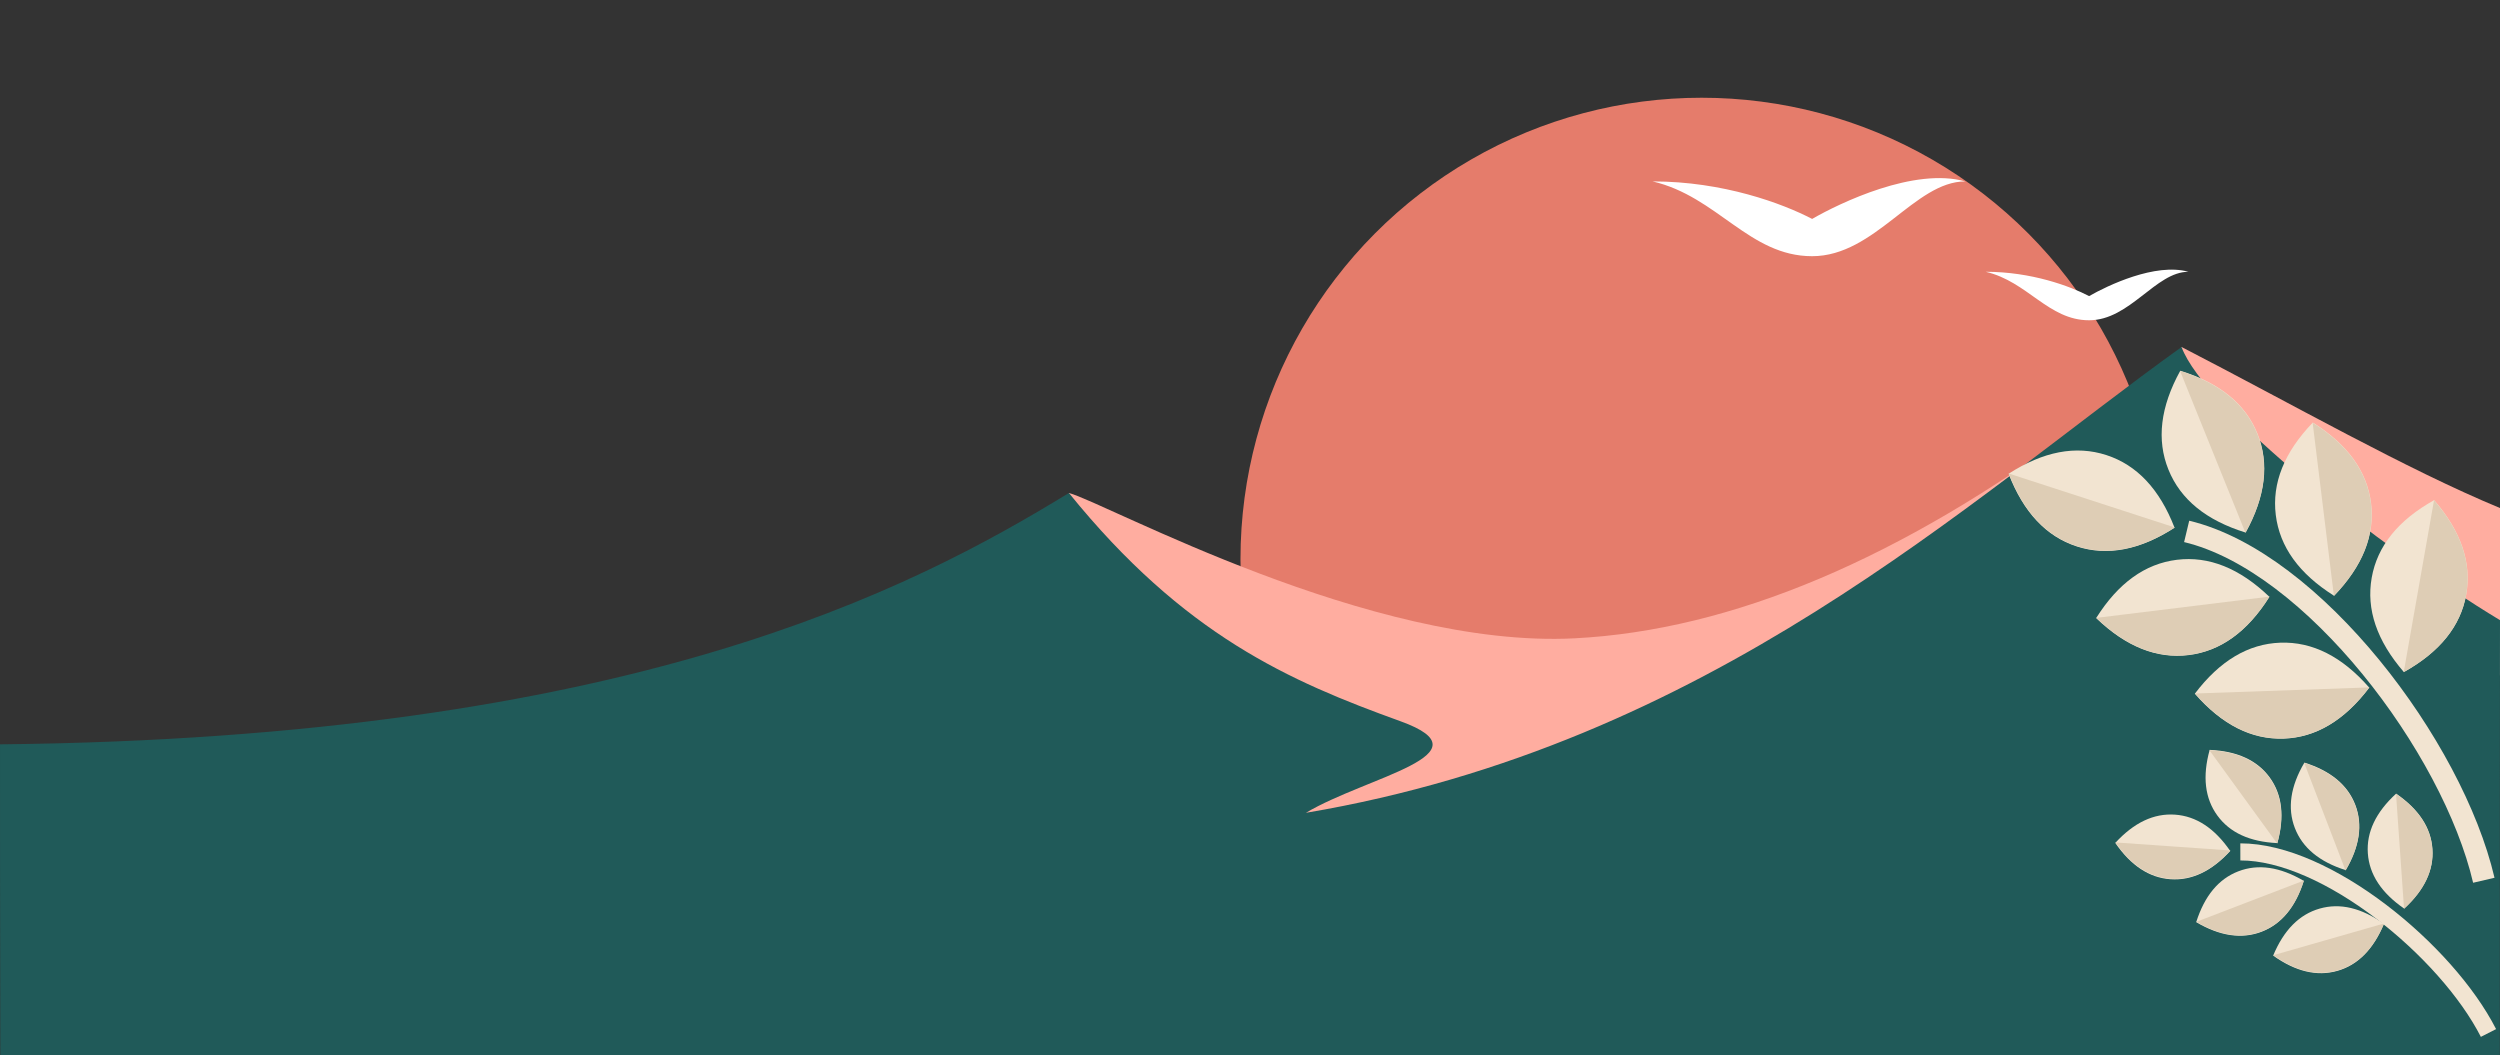 <?xml version="1.0" encoding="utf-8"?>
<!-- Generator: Adobe Illustrator 16.0.1, SVG Export Plug-In . SVG Version: 6.00 Build 0)  -->
<!DOCTYPE svg PUBLIC "-//W3C//DTD SVG 1.1//EN" "http://www.w3.org/Graphics/SVG/1.1/DTD/svg11.dtd">
<svg version="1.1" id="Слой_1" xmlns="http://www.w3.org/2000/svg" xmlns:xlink="http://www.w3.org/1999/xlink" x="0px" y="0px"
	 width="1024.19px" height="432.214px" viewBox="21.752 -56.875 1024.19 432.214"
	 enable-background="new 21.752 -56.875 1024.19 432.214" xml:space="preserve">
<rect x="21.752" y="-56.875" width="1024.19" height="432.214" fill="#333333" stroke="none"/>
<title>Mountains</title>
<desc>Created with Sketch.</desc>
<g id="Symbols_2_">
	<g id="mountain_1_" transform="translate(-513, 0)">
		<g id="Sun">
			<ellipse fill="#E57C6B" cx="1231.864" cy="172.166" rx="188.915" ry="189"/>
		</g>
	</g>
</g>
<g id="Symbols">
	<g id="mountain" transform="translate(0, -51)">
		<g id="Mountains">
			<g transform="translate(0, 50.75)">
				<path id="Path-3" fill="#FFADA0" d="M459.663,145.337c15.26,4.072,123.354,63.87,207.174,59.543
					c64.279-3.317,133.438-32.468,207.475-87.449L708.32,310.809H494.968C469.052,233.193,457.283,178.037,459.663,145.337z"/>
				<path id="Path-3-Copy" fill="#FFADA0" d="M915.443,85.509c45.48,23.457,91.85,49.984,130.701,66.082l-0.24,68.384
					c-27.469,14.572-70.033,14.572-127.693,0C905.296,150.54,904.373,105.718,915.443,85.509z"/>
				<path id="Rectangle-10" fill="#205A59" d="M21.762,248.313c258.159-2.653,373.438-63.562,437.901-102.975
					c47.152,58.278,90.299,77.067,135.792,93.499c37.4,13.511-14.027,22.785-38.707,37.529
					C722.294,248.4,827.818,148.384,915.472,85.549c9.457,25.367,80.896,81.961,130.471,111.895
					c-0.053,22.177-0.078,81.56-0.078,178.146H21.891C21.775,314.469,21.731,272.043,21.762,248.313z"/>
				<g id="Group" transform="translate(677, 0.25)">
					<path id="Path-6" fill="#FFFFFF" d="M21.792,17.444c26.584,6.186,39.563,30.637,65.35,30.637
						c25.785,0,42.051-30.637,62.734-30.637c-20.801-5.859-51.271,8.759-62.734,15.369C74.992,26.471,50.681,17.444,21.792,17.444z"
						/>
					<path id="Path-6-Copy" fill="#FFFFFF" d="M158.244,54.467c17.234,4.01,25.65,19.864,42.371,19.864
						c16.717,0,27.264-19.864,40.674-19.864c-13.486-3.799-33.242,5.679-40.674,9.964C192.736,60.32,176.974,54.467,158.244,54.467z
						"/>
				</g>
			</g>
		</g>
	</g>
</g>
<g id="Symbols_1_">
	<g id="Seed" transform="translate(-44, -68)">
		<g>
			
				<g id="seed-2" transform="translate(157.692, 274.647) scale(-1, 1) rotate(22) translate(-157.692, -274.647) translate(74.692, 182.647)">
				
					<g id="Group-10" transform="translate(82.588, 83.39) rotate(44) translate(-82.588, -83.39) translate(33.588, 15.39)">
					<path id="Oval-4" fill="#F2E4D1" d="M-235.306,861.739c4.345,7.527,12.108,12.13,23.29,13.809
						c4.135-10.523,4.03-19.549-0.316-27.072c-4.344-7.529-12.109-12.13-23.289-13.811
						C-239.757,845.187-239.651,854.211-235.306,861.739z"/>
					<path id="Oval-4-Copy-15" fill="#DECDB5" d="M-235.104,861.739c4.346,7.526,12.109,12.13,23.291,13.81l-23.605-40.886
						C-239.553,845.187-239.449,854.211-235.104,861.739z"/>
					<path id="Oval-4-Copy-2" fill="#F2E4D1" d="M-205.601,832.493c-2.971,8.167-1.508,17.072,4.392,26.717
						c10.72-3.595,17.567-9.477,20.539-17.644c2.972-8.167,1.507-17.072-4.393-26.718
						C-195.782,818.444-202.627,824.325-205.601,832.493z"/>
					<path id="Oval-4-Copy-14" fill="#DECDB5" d="M-201.428,859.211c10.719-3.595,17.565-9.478,20.537-17.643
						c2.971-8.167,1.508-17.074-4.393-26.72L-201.428,859.211z"/>
					<path id="Oval-4-Copy" fill="#F2E4D1" d="M-239.339,898.315c6.147,6.147,14.836,8.583,26.072,7.311
						c1.271-11.234-1.166-19.926-7.312-26.07c-6.146-6.146-14.836-8.583-26.072-7.313
						C-247.922,883.479-245.484,892.169-239.339,898.315z"/>
					<path id="Oval-4-Copy-16" fill="#DECDB5" d="M-239.172,898.314c6.145,6.146,14.836,8.583,26.071,7.312l-33.384-33.382
						C-247.755,883.478-245.32,892.17-239.172,898.314z"/>
					<path id="Oval-4-Copy-5" fill="#F2E4D1" d="M-235.7,934.534c7.674,4.08,16.698,3.87,27.069-0.629
						c-2.068-11.117-6.94-18.714-14.615-22.796c-7.674-4.08-16.698-3.87-27.069,0.63
						C-248.245,922.855-243.373,930.453-235.7,934.534z"/>
					<path id="Oval-4-Copy-17" fill="#DECDB5" d="M-235.59,934.534c7.675,4.08,16.698,3.87,27.07-0.63l-41.686-22.164
						C-248.135,922.855-243.264,930.452-235.59,934.534z"/>
					<path id="Oval-4-Copy-4" fill="#F2E4D1" d="M-176.204,884.411c-6.146,6.147-14.834,8.583-26.071,7.311
						c-1.271-11.234,1.167-19.924,7.312-26.071c6.144-6.146,14.835-8.583,26.071-7.311
						C-167.62,869.575-170.058,878.267-176.204,884.411z"/>
					<path id="Oval-4-Copy-12" fill="#DECDB5" d="M-176.369,884.413c-6.146,6.145-14.836,8.583-26.071,7.311l33.382-33.383
						C-167.786,869.576-170.223,878.266-176.369,884.413z"/>
					<path id="Oval-4-Copy-3" fill="#F2E4D1" d="M-174.212,919.322c-5.587,6.657-14.032,9.843-25.335,9.557
						c-2.245-11.082-0.575-19.953,5.01-26.61c5.588-6.658,14.033-9.842,25.335-9.557
						C-166.956,903.794-168.626,912.663-174.212,919.322z"/>
					<path id="Oval-4-Copy-13" fill="#DECDB5" d="M-174.391,919.321c-5.588,6.658-14.031,9.843-25.335,9.557l30.347-36.166
						C-167.136,903.793-168.805,912.664-174.391,919.321z"/>
				</g>
				<path id="Path-5" fill="none" stroke="#F2E4D1" stroke-width="7" d="M-717.177,587.498
					c3.316-37.741,33.788-93.756,66.462-106.862"/>
			</g>
			
				<g id="seed-1" transform="translate(141.35, 153.046) scale(-1, 1) rotate(8) translate(-141.35, -153.046) translate(17.85, 16.546)">
				
					<g id="Group-10_1_" transform="translate(123.604, 124.528) rotate(44) translate(-123.604, -124.528) translate(49.604, 23.528)">
					<path id="Oval-4_1_" fill="#F2E4D1" d="M-412.439,800.898c6.583,11.399,18.22,18.441,34.913,21.125
						c6.021-15.798,5.741-29.396-0.84-40.797c-6.582-11.398-18.219-18.443-34.911-21.126
						C-419.3,775.898-419.02,789.499-412.439,800.898z"/>
					<path id="Oval-4-Copy-15_1_" fill="#DECDB5" d="M-412.312,800.896c6.581,11.4,18.218,18.442,34.911,21.126l-35.751-61.923
						C-419.173,775.898-418.895,789.497-412.312,800.896z"/>
					<path id="Oval-4-Copy-2_1_" fill="#F2E4D1" d="M-367.417,757.528c-4.501,12.368-2.417,25.81,6.257,40.322
						c15.973-5.542,26.21-14.497,30.712-26.867c4.502-12.37,2.416-25.81-6.257-40.322
						C-352.678,736.203-362.915,745.158-367.417,757.528z"/>
					<path id="Oval-4-Copy-14_1_" fill="#DECDB5" d="M-361.296,797.851c15.973-5.542,26.21-14.497,30.711-26.866
						c4.504-12.371,2.416-25.81-6.255-40.325L-361.296,797.851z"/>
					<path id="Oval-4-Copy_1_" fill="#F2E4D1" d="M-418.613,855.139c9.309,9.306,22.372,13.097,39.192,11.369
						c1.726-16.817-2.065-29.881-11.372-39.188c-9.308-9.307-22.371-13.099-39.188-11.371
						C-431.71,832.766-427.919,845.828-418.613,855.139z"/>
					<path id="Oval-4-Copy-16_1_" fill="#DECDB5" d="M-418.51,855.137c9.307,9.309,22.371,13.099,39.188,11.371l-50.559-50.56
						C-431.608,832.767-427.817,845.828-418.51,855.137z"/>
					<path id="Oval-4-Copy-5_1_" fill="#F2E4D1" d="M-413.199,908.846c11.622,6.18,25.223,5.985,40.799-0.583
						c-3.264-16.589-10.709-27.974-22.332-34.153c-11.622-6.18-25.223-5.985-40.8,0.583
						C-432.266,891.282-424.823,902.666-413.199,908.846z"/>
					<path id="Oval-4-Copy-17_1_" fill="#DECDB5" d="M-413.132,908.846c11.624,6.179,25.223,5.985,40.802-0.584l-63.133-33.569
						C-432.198,891.28-424.754,902.666-413.132,908.846z"/>
					<path id="Oval-4-Copy-4_1_" fill="#F2E4D1" d="M-323.584,834.519c-9.308,9.307-22.37,13.098-39.189,11.371
						c-1.729-16.817,2.062-29.881,11.371-39.19c9.307-9.307,22.371-13.097,39.19-11.37
						C-310.486,812.15-314.276,825.213-323.584,834.519z"/>
					<path id="Oval-4-Copy-12_1_" fill="#DECDB5" d="M-323.687,834.521c-9.307,9.308-22.37,13.098-39.188,11.37l50.558-50.558
						C-310.588,812.149-314.378,825.212-323.687,834.521z"/>
					<path id="Oval-4-Copy-3_1_" fill="#F2E4D1" d="M-320.595,886.29c-8.46,10.083-21.144,14.998-38.049,14.743
						c-3.185-16.604-0.548-29.948,7.914-40.032c8.461-10.085,21.145-15,38.049-14.743
						C-309.494,862.86-312.132,876.203-320.595,886.29z"/>
					<path id="Oval-4-Copy-13_1_" fill="#DECDB5" d="M-320.704,886.288c-8.461,10.083-21.144,14.997-38.049,14.743l45.961-54.774
						C-309.605,862.86-312.242,876.204-320.704,886.288z"/>
				</g>
				<path id="Path-5_1_" fill="none" stroke="#F2E4D1" stroke-width="9" d="M-778.857,484.166
					c5.023-55.97,51.174-139.033,100.661-158.47"/>
			</g>
		</g>
	</g>
</g>
</svg>
